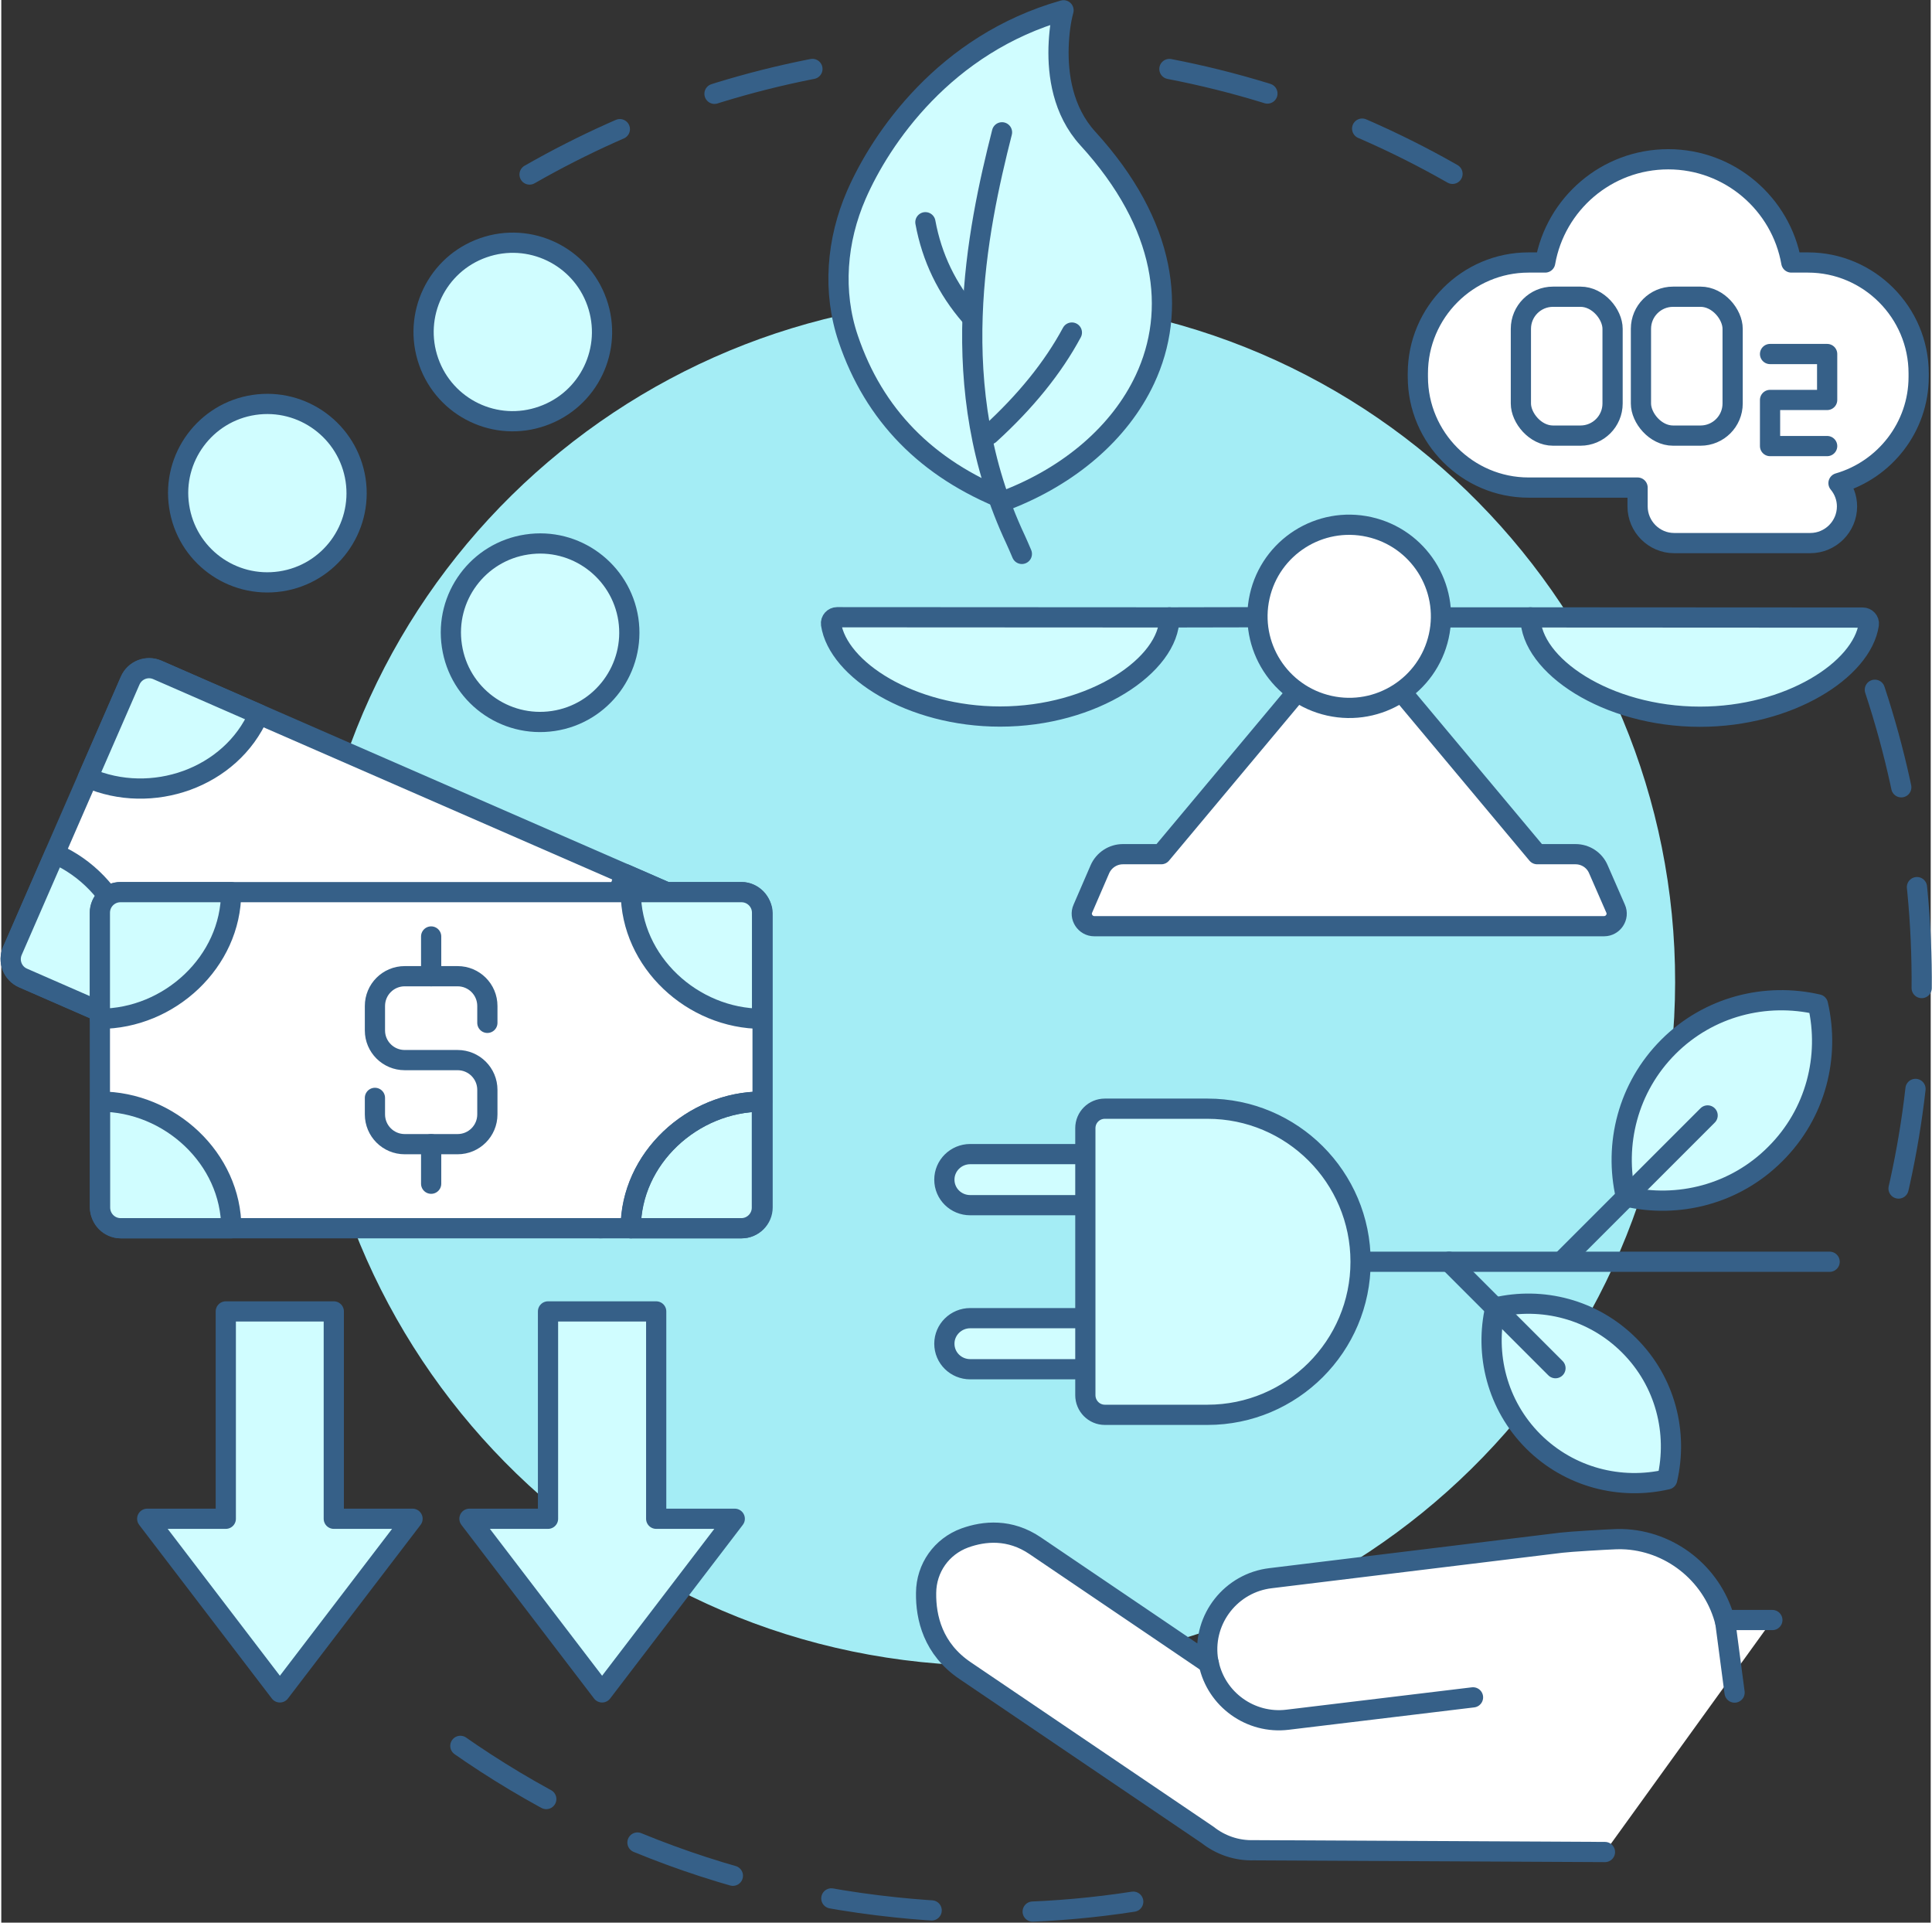 <svg version="1.2" xmlns="http://www.w3.org/2000/svg" viewBox="0 0 1088 1084" width="200" height="199">
	<rect x="0" y="0" width="1088" height="1084" fill="#333333" stroke="none"/>
	<title>offset</title>
	<style>
		.s0 { fill: none;stroke: #366088;stroke-linecap: round;stroke-linejoin: round;stroke-width: 11.4;stroke-dasharray: 57 } 
		.s1 { fill: #a4edf5 } 
		.s2 { fill: #ffffff;stroke: #366088;stroke-linecap: round;stroke-linejoin: round;stroke-width: 11.4 } 
		.s3 { fill: #d0fdff;stroke: #366088;stroke-linecap: round;stroke-linejoin: round;stroke-width: 11.4 } 
		.s4 { fill: none;stroke: #366088;stroke-linecap: round;stroke-linejoin: round;stroke-width: 11.4 } 
	</style>
	<g id="&lt;Group&gt;">
		<g id="&lt;Group&gt;">
			<g id="&lt;Group&gt;">
				<path id="&lt;Path&gt;" class="s0" d="m297.9 98.4c59.8-34.2 126.7-57 197.3-65.5"/>
				<path id="&lt;Path&gt;" class="s0" d="m638.3 1072.2c-43.3 6.7-88.2 8-133.9 3.2-109.3-11.3-207.2-55.4-285.1-121.5"/>
				<path id="&lt;Path&gt;" class="s0" d="m1056.5 388.9c22.6 68.4 31.5 142.5 23.6 218.8-3.6 35.3-10.7 69.4-20.9 102.1"/>
				<path id="&lt;Path&gt;" class="s0" d="m658.7 38.9c73 14.1 140 43.1 198.2 83.4"/>
			</g>
			<g id="&lt;Group&gt;">
				<path id="&lt;Path&gt;" class="s1" d="m175 514.1c21.9-211.8 211.3-365.6 423.1-343.7 211.7 21.9 365.6 211.3 343.7 423-22 211.7-211.4 365.6-423.1 343.7-211.7-21.9-365.6-211.3-343.7-423z"/>
			</g>
		</g>
		<g id="&lt;Group&gt;">
			<g id="&lt;Group&gt;">
				<g id="&lt;Group&gt;">
					<path id="&lt;Path&gt;" class="s2" d="m12.4 551.5c-6-2.6-8.7-9.6-6.1-15.6l66.3-152c2.6-6 9.6-8.7 15.6-6.1l320.8 140c6 2.6 8.7 9.6 6.1 15.6l-66.3 152c-2.6 6-9.6 8.7-15.6 6.1z"/>
					<path id="&lt;Path&gt;" class="s3" d="m275.9 666.5c15.7-36 60.4-51.5 96.4-35.8l-23.9 54.7c-2.6 5.9-9.4 8.6-15.3 6z"/>
					<path id="&lt;Path&gt;" class="s3" d="m409 517.8c5.9 2.6 8.6 9.4 6 15.3l-23.9 54.8c-36-15.7-55-59.1-39.3-95.1z"/>
					<path id="&lt;Path&gt;" class="s4" d="m276 666.5c15.7-36 60.4-51.5 96.4-35.8"/>
					<path id="&lt;Path&gt;" class="s3" d="m12.3 551.4c-5.9-2.5-8.6-9.4-6-15.3l23.9-54.8c36 15.7 55 59.1 39.3 95.1z"/>
					<path id="&lt;Path&gt;" class="s3" d="m145.2 402.7c-15.7 36-60.4 51.5-96.4 35.8l23.9-54.8c2.6-5.9 9.4-8.6 15.3-6z"/>
				</g>
				<g id="&lt;Group&gt;">
					<path id="&lt;Path&gt;" class="s4" d="m182.8 598.5l9-20.5"/>
				</g>
				<g id="&lt;Group&gt;">
					<path id="&lt;Path&gt;" class="s3" d="m254.1 364.2c-4.2-27.5 14.8-53.1 42.2-57.2 27.5-4.2 53.1 14.8 57.3 42.2 4.1 27.5-14.8 53.2-42.3 57.3-27.5 4.1-53.1-14.8-57.2-42.3z"/>
				</g>
				<g id="&lt;Group&gt;">
					<path id="&lt;Path&gt;" class="s3" d="m100.3 285.5c-4.2-27.4 14.8-53.1 42.2-57.2 27.5-4.1 53.1 14.8 57.3 42.3 4.1 27.5-14.8 53.1-42.3 57.2-27.5 4.1-53.1-14.8-57.2-42.3z"/>
				</g>
				<g id="&lt;Group&gt;">
					<path id="&lt;Path&gt;" class="s3" d="m241 203.9c-9.2-26.2 4.5-55 30.8-64.2 26.2-9.2 54.9 4.6 64.1 30.8 9.2 26.2-4.5 54.9-30.8 64.1-26.2 9.3-54.9-4.5-64.1-30.7z"/>
				</g>
				<g id="&lt;Group&gt;">
					<rect id="&lt;Path&gt;" class="s2" x="55.6" y="503" width="373.7" height="189.5" rx="11.8"></rect>
					<path id="&lt;Path&gt;" class="s3" d="m354.9 692.5c0-39.3 34.8-71.4 74-71.4v59.8c0 6.4-5.2 11.6-11.6 11.6z"/>
					<path id="&lt;Path&gt;" class="s3" d="m417.4 503c6.4 0 11.6 5.2 11.6 11.6v59.8c-39.2 0-74-32.1-74-71.4z"/>
					<path id="&lt;Path&gt;" class="s4" d="m355 692.5c0-39.3 34.8-71.4 74-71.4"/>
					<path id="&lt;Path&gt;" class="s3" d="m67.3 692.5c-6.4 0-11.6-5.2-11.6-11.7v-59.7c39.2 0 74 32.1 74 71.4z"/>
					<path id="&lt;Path&gt;" class="s3" d="m129.6 503c0 39.2-34.8 71.4-74 71.4v-59.8c0-6.4 5.2-11.6 11.6-11.6z"/>
				</g>
				<g id="&lt;Group&gt;">
					<path id="&lt;Path&gt;" class="s4" d="m210.7 619v9.3c0 9.3 7.5 16.8 16.8 16.8h29.8c9.3 0 16.8-7.5 16.8-16.8v-13.8c0-9.3-7.5-16.8-16.8-16.8h-29.8c-9.3 0-16.8-7.5-16.8-16.7v-13.8c0-9.3 7.5-16.8 16.8-16.8h29.8c9.3 0 16.8 7.5 16.8 16.8v9.5"/>
					<path id="&lt;Path&gt;" class="s4" d="m242.4 550.4v-22.4"/>
					<path id="&lt;Path&gt;" class="s4" d="m242.4 667.4v-22.3"/>
				</g>
			</g>
			<path id="&lt;Path&gt;" class="s3" d="m126.6 856.3v-116.9h60.9v116.9h44.4l-74.8 97.9-74.8-97.9z"/>
			<path id="&lt;Path&gt;" class="s3" d="m308.3 856.3v-116.9h61v116.9h44.3l-74.8 97.9-74.8-97.9z"/>
		</g>
		<g id="&lt;Group&gt;">
			<path id="&lt;Path&gt;" class="s2" d="m903.8 522.2h-287.5c-5 0-8.5-5.3-6.4-9.9l9.6-22.2c2.3-5.2 7.4-8.5 13-8.5h21.6l76.6-91.6 29.4-1.1 29.4 1.1 76.6 91.6h21.6c5.6 0 10.7 3.3 12.9 8.5l9.7 22.2c2.1 4.6-1.4 9.9-6.5 9.9z"/>
			<g id="&lt;Group&gt;">
				<path id="&lt;Path&gt;" class="s3" d="m658.7 348.1c0 26.8-42.8 55.9-95.5 55.9-50.2 0-91.4-26.4-95.3-52.1-0.3-2.1 1.4-3.9 3.4-3.9z"/>
				<path id="&lt;Path&gt;" class="s3" d="m1049.7 348.2c2 0 3.7 1.8 3.4 3.8-3.8 25.7-45 52.1-95.2 52.1-52.8 0-95.5-29.1-95.6-56z"/>
				<path id="&lt;Path&gt;" class="s2" d="m862.3 348.1h-49.8"/>
				<path id="&lt;Path&gt;" class="s2" d="m709.1 348l-50.4 0.1"/>
			</g>
			<g id="&lt;Group&gt;">
				<path id="&lt;Path&gt;" class="s2" d="m709.6 336.3c6.2-27.8 33.8-45.4 61.7-39.2 27.9 6.2 45.5 33.8 39.3 61.6-6.2 27.8-33.8 45.4-61.7 39.2-27.9-6.2-45.5-33.8-39.3-61.6z"/>
			</g>
			<path id="&lt;Path&gt;" class="s2" d="m861.2 148h9.4c5.8-33 34.6-58.2 69.4-58.2 34.7 0 63.6 25.2 69.4 58.2h9.4c34.3 0 62.4 28.1 62.4 62.5v2c0 28.3-19.2 52.4-45.2 59.9 3 3.6 4.8 8.2 4.8 13.1 0 11.4-9.3 20.7-20.7 20.7h-76.8c-11.3 0-20.6-9.3-20.6-20.7v-10.6h-61.5c-34.3 0-62.4-28.1-62.4-62.4v-2c0-34.4 28.1-62.5 62.4-62.5z"/>
			<rect id="&lt;Path&gt;" class="s2" x="924.6" y="167.3" width="51.7" height="78.3" rx="18.1"></rect>
			<rect id="&lt;Path&gt;" class="s2" x="856.9" y="167.3" width="51.7" height="78.3" rx="18.1"></rect>
			<g id="&lt;Group&gt;">
				<path id="&lt;Path&gt;" class="s2" d="m1029.6 251.5h-32.2v-26h0.9 29.7 1.6v-25.9h-32.2"/>
			</g>
			<g id="&lt;Group&gt;">
				<path id="&lt;Path&gt;" class="s3" d="m599 5.8q-2.4 8.8-2.8 21c-0.4 15.2 2.2 35.6 16.5 51.3 44.5 48.7 50.3 97.2 32.2 135.8-14.1 30.1-42.5 54.3-78.3 68.1q-67.2-26.6-89-91c-9-26.5-6.6-55.5 4.6-81.2 6.9-15.8 19.3-37 38.4-56.7 19.1-19.7 44.9-37.8 78.4-47.3z"/>
				<path id="&lt;Path&gt;" class="s4" d="m575.5 312.3c-1.3-3.1-2.5-5.8-3.5-8-40.4-85.8-21.8-174.1-7.7-229.7"/>
				<path id="&lt;Path&gt;" class="s4" d="m546.6 178.2q-20-23-25.5-52.9"/>
				<path id="&lt;Path&gt;" class="s4" d="m557.3 244.9q30.5-27.8 46.4-57.4"/>
			</g>
		</g>
		<g id="&lt;Group&gt;">
			<path id="&lt;Path&gt;" class="s2" d="m904.3 1044.2l-198-1c-9.8 0.3-18.9-3-26-8.6l-136.7-92.6c-18.3-12.3-22.3-30.1-22.1-43.9 0.1-14 8.7-26.2 21.9-31 10.9-3.9 25.3-5.3 39.6 4.4l69.1 46.8 28.3 19.2 0.5 0.4q-0.4-1.7-0.6-3.3c-2.6-22 13.3-42.2 35.5-44.8l163.9-20c4.8-0.6 25.1-1.8 30.9-2q3-0.1 5.9 0.1c26.9 1.9 49.4 21.3 55.7 47v-1.5h26.5"/>
			<path id="&lt;Path&gt;" class="s4" d="m829.9 957l-104.5 12.6c-21 2.6-40.3-11.5-44.5-31.7"/>
			<path id="&lt;Path&gt;" class="s4" d="m977.4 954.3l-5.2-39.4"/>
			<path id="&lt;Path&gt;" class="s3" d="m611.3 772h-64.9c-8.1 0-14.6-6.4-14.6-14.4 0-7.9 6.5-14.4 14.6-14.4h64.9"/>
			<path id="&lt;Path&gt;" class="s3" d="m611.3 679.5h-64.9c-8.1 0-14.6-6.4-14.6-14.4 0-7.9 6.5-14.4 14.6-14.4h64.9"/>
			<path id="&lt;Path&gt;" class="s4" d="m1031 711.4h-264.5"/>
			<path id="&lt;Path&gt;" class="s3" d="m766.5 711.4c0 47.6-38.7 86.3-86.3 86.3h-57.9c-6.1 0-11-5-11-11.1v-150.5c0-6.1 4.9-11 11-11h57.9c47.6 0 86.3 38.6 86.3 86.3z"/>
			<path id="&lt;Path&gt;" class="s3" d="m916.1 674.6c-6.8-29.4 1.1-61.5 24-84.4 22.8-22.8 54.9-30.7 84.3-23.9 6.8 29.4-1.1 61.5-24 84.3-22.8 22.9-54.9 30.8-84.3 24z"/>
			<path id="&lt;Path&gt;" class="s3" d="m962.2 628.9l-80.9 80.9"/>
			<path id="&lt;Path&gt;" class="s3" d="m842.5 737.2c26.3-6.2 55 0.9 75.5 21.4 20.5 20.5 27.5 49.2 21.4 75.5-26.3 6.1-55-1-75.5-21.4-20.5-20.5-27.5-49.3-21.4-75.5z"/>
			<path id="&lt;Path&gt;" class="s3" d="m876.4 771.4l-60-60"/>
		</g>
	</g>
</svg>